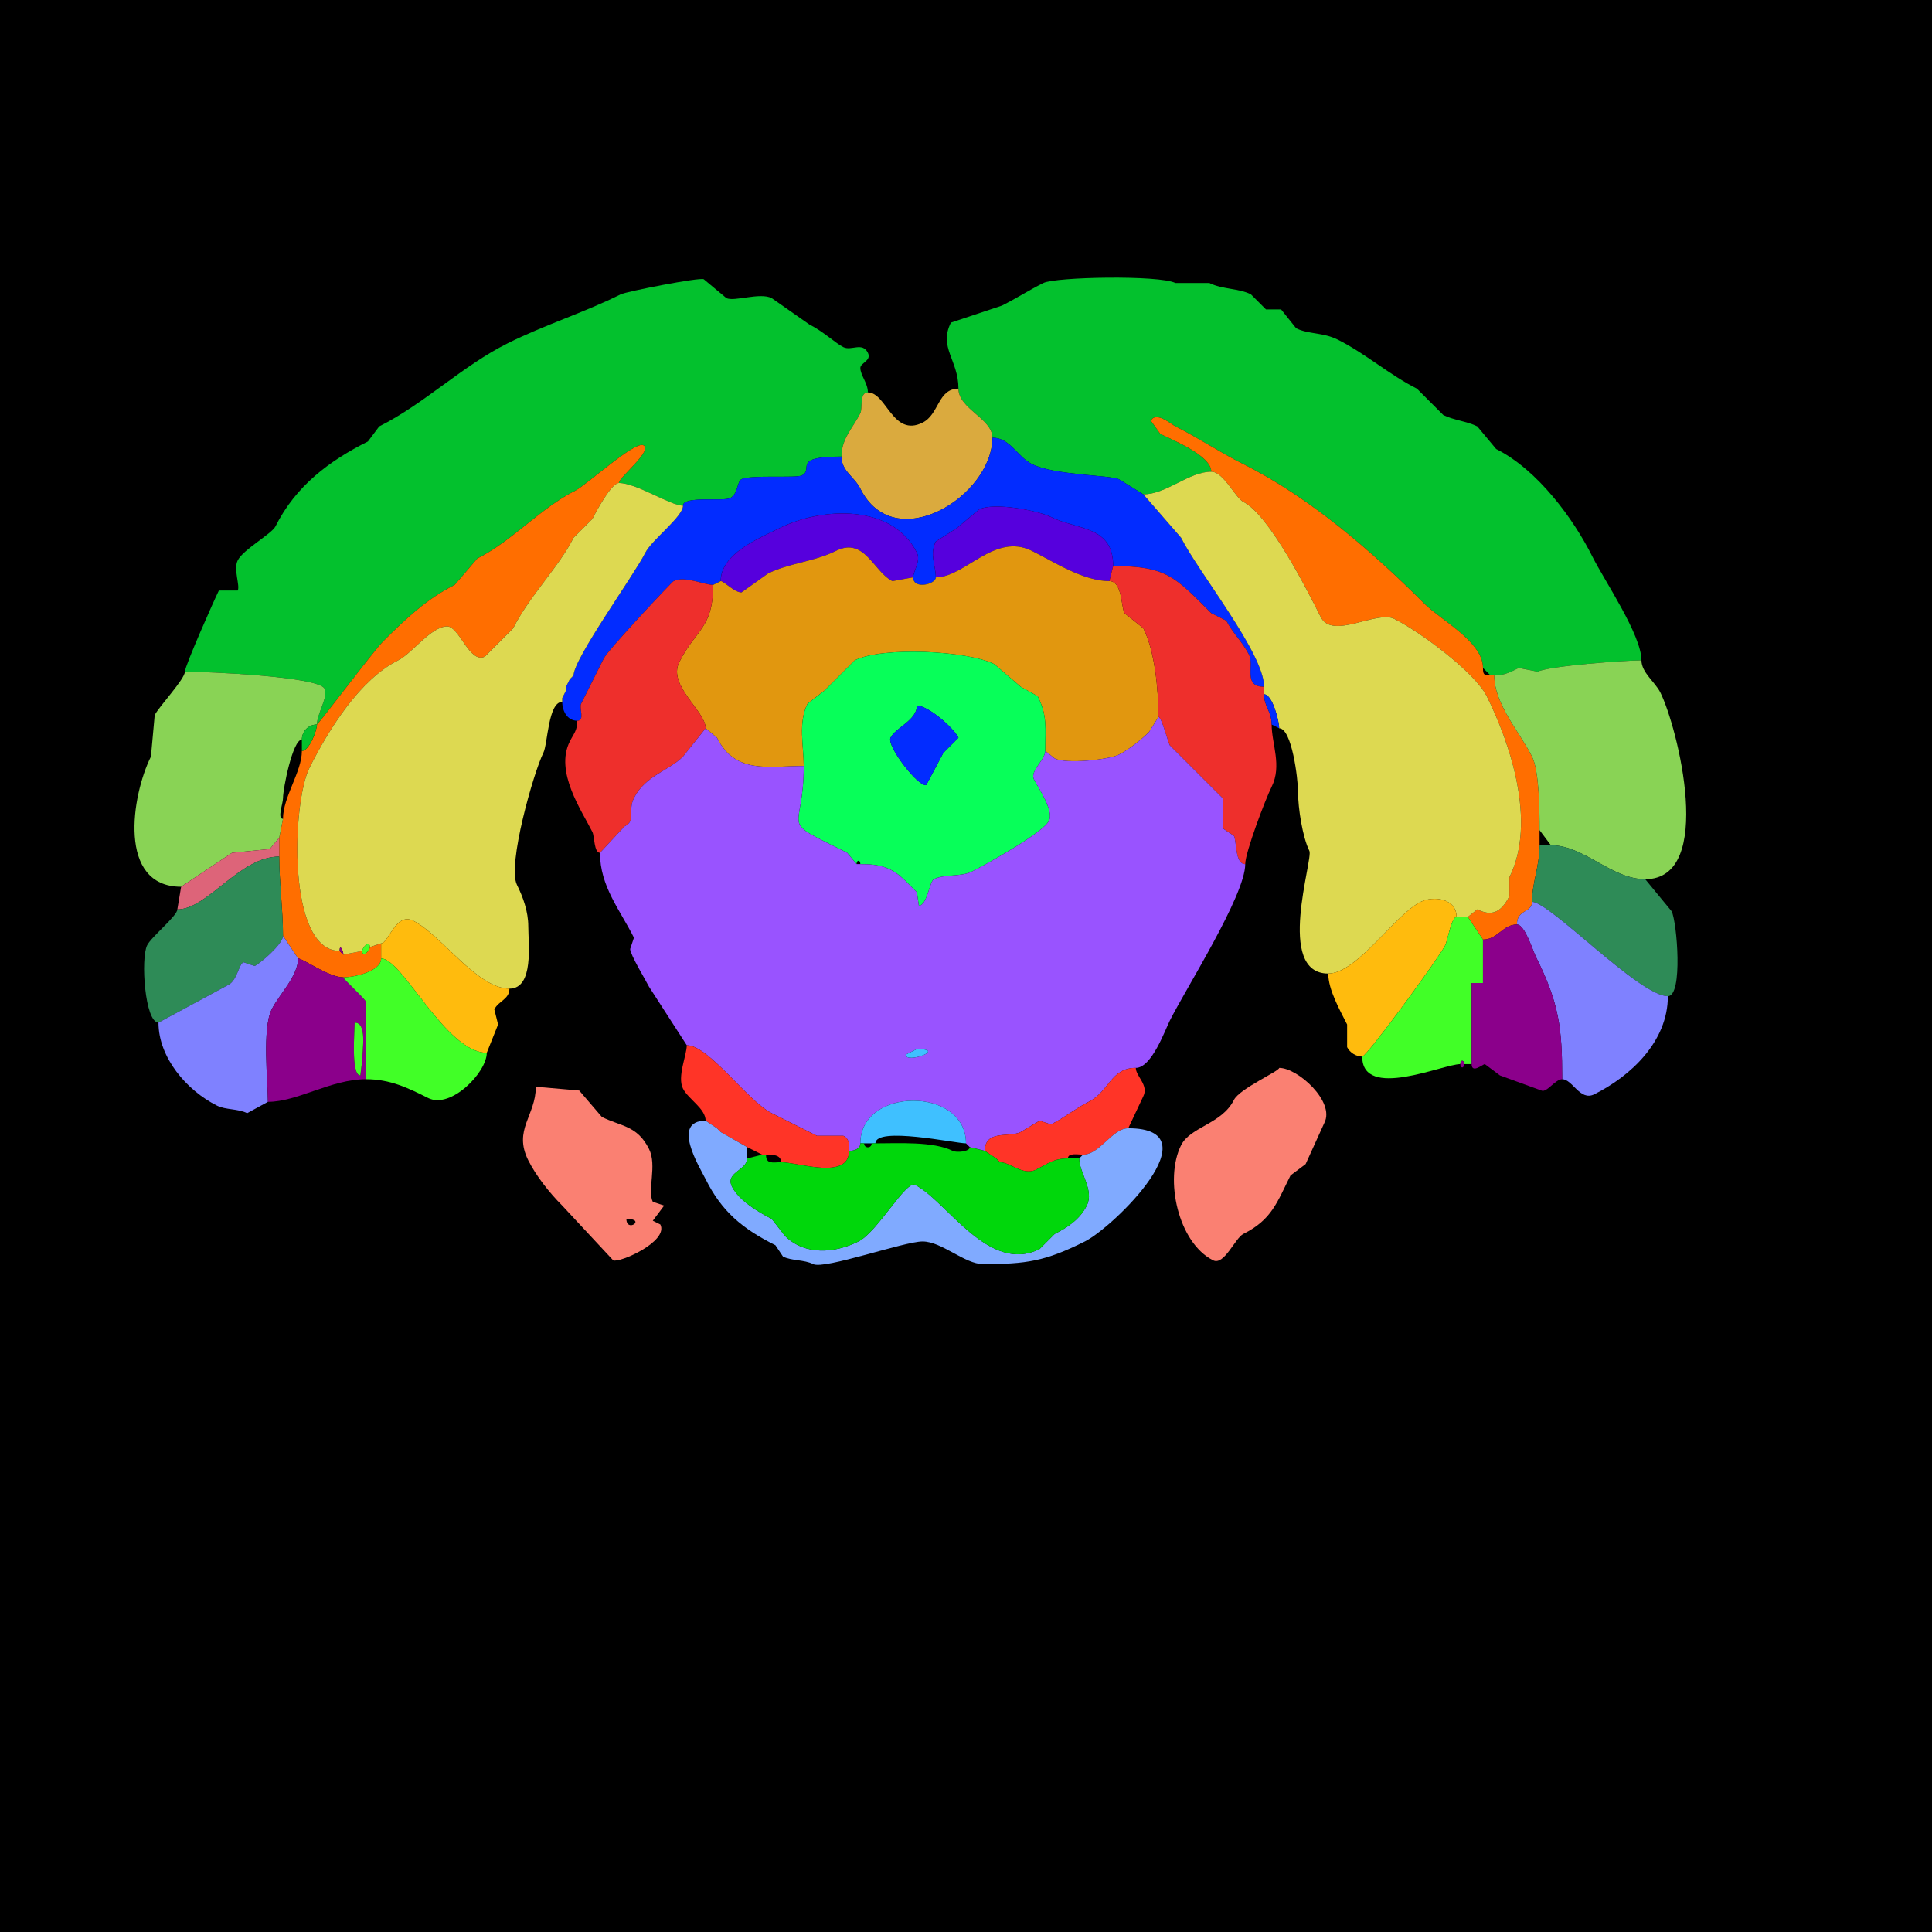 <svg xmlns="http://www.w3.org/2000/svg" xmlns:xlink="http://www.w3.org/1999/xlink" height="512" width="512">
<g>
<rect width="512" height="512" fill="#000000"  stroke-width="0" /> 
<path  fill="#03C12D" stroke-width="0" stroke="#03C12D" d = " M395 179 L396,179 C398.613,179 400.36,178.07 402.5,177 402.5,177 407.5,178 407.5,178 410.579,176.46 430.662,175 435,175 435,168.256 425.204,153.909 422,147.5 417.049,137.598 407.557,124.528 396.5,119 396.5,119 391.5,113 391.5,113 388.811,111.656 385.16,111.33 382.5,110 382.5,110 375.5,103 375.5,103 368.258,99.379 361.877,93.689 354.5,90 350.605,88.052 346.746,88.623 343.5,87 343.5,87 339.5,82 339.5,82 339.5,82 335.5,82 335.5,82 335.5,82 331.5,78 331.5,78 328.233,76.366 323.917,76.709 320.5,75 320.5,75 311.5,75 311.5,75 307.206,72.853 279.74,73.38 276.5,75 272.568,76.966 269.333,79.083 265.5,81 265.5,81 252,85.5 252,85.5 248.693,92.113 254,95.388 254,103 254,108.351 263,110.932 263,116 267.674,116 269.623,121.062 273.5,123 279.437,125.968 294.328,125.914 296.5,127 296.5,127 303,131 303,131 309.119,131 315.068,125 321,125 321,120.705 310.696,116.598 307.5,115 307.5,115 305,111.5 305,111.5 306.319,108.861 310.527,112.513 311.5,113 317.611,116.056 323.267,119.883 329.5,123 347.124,131.812 363.653,146.153 377.5,160 381.854,164.354 393,170.058 393,177 393,177 395,179 395,179  Z"/>

<path  fill="#03C12D" stroke-width="0" stroke="#03C12D" d = " M49 178 C55.102,178 84.394,179.288 86,182.5 87.092,184.684 84,189.079 84,192 84.359,192 98.957,172.543 101.5,170 107.719,163.781 113.213,158.643 120.5,155 120.5,155 126.5,148 126.5,148 135.699,143.401 143.258,134.621 152.5,130 155.372,128.564 168.193,116.846 170.5,118 173.138,119.319 164,126.522 164,128 168.732,128 177.617,134 181,134 181,131.344 191.597,132.951 193.5,132 195.61,130.945 195.312,127.594 196.5,127 198.924,125.788 210.972,126.764 212.5,126 215.83,124.335 209.539,121 223,121 223,116.18 226.039,113.421 228,109.5 228.659,108.181 227.666,104 230,104 230,101.53 228,99.448 228,97.5 228,96.17 231.052,95.604 230,93.5 228.526,90.552 225.632,93.066 223.5,92 221.414,90.957 218.165,87.833 214.5,86 214.5,86 204.5,79 204.5,79 201.335,77.418 194.565,80.032 192.5,79 192.5,79 186.5,74 186.5,74 185.391,73.446 165.993,77.254 164.5,78 154.81,82.845 144.291,86.104 134.5,91 122.459,97.021 112.423,107.039 100.5,113 100.5,113 97.5,117 97.5,117 87.353,122.074 78.381,128.737 73,139.5 72.016,141.467 64.43,145.64 63,148.5 61.806,150.888 63.668,155.164 63,156.5 63,156.5 58,156.5 58,156.5 56.787,158.926 49,176.481 49,178  Z"/>

<path  fill="#DAAA3E" stroke-width="0" stroke="#DAAA3E" d = " M263 116 C263,131.446 237.078,147.655 228,129.5 226.41,126.321 223,124.853 223,121 223,116.18 226.039,113.421 228,109.5 228.659,108.181 227.666,104 230,104 234.915,104 236.6,115.95 244.5,112 248.922,109.789 248.507,103 254,103 254,108.351 263,110.932 263,116  Z"/>

<path  fill="#FF6E00" stroke-width="0" stroke="#FF6E00" d = " M402 245 C398.243,245 396.91,249 393,249 393,249 389,243 389,243 389,243 391.5,241 391.5,241 395.086,242.793 397.706,242.087 400,237.5 400,237.5 400,232.5 400,232.5 407.328,217.843 400.113,196.726 394,184.5 390.811,178.122 376.262,167.381 369.5,164 364.816,161.658 353.077,169.653 350,163.5 346.467,156.434 336.302,136.401 329.5,133 327.401,131.95 324.239,125 321,125 321,120.705 310.696,116.598 307.5,115 307.5,115 305,111.5 305,111.5 306.319,108.861 310.527,112.513 311.5,113 317.611,116.056 323.267,119.883 329.5,123 347.124,131.812 363.653,146.153 377.5,160 381.854,164.354 393,170.058 393,177 393,178.747 393.253,179 395,179 395,179 396,179 396,179 396,186.663 402.746,193.992 406,200.5 407.952,204.405 408,214.991 408,220 408,220 408,224 408,224 408,229.599 406,233.98 406,239 406,241.959 402,240.931 402,245  Z"/>

<path  fill="#022CFF" stroke-width="0" stroke="#022CFF" d = " M149 186 C149,188.405 150.319,191 153,191 155.064,191 153.426,187.647 154,186.5 156.04,182.421 158.019,178.461 160,174.5 161.148,172.203 178.007,154.246 178.5,154 181.477,152.511 186.546,155 189,155 189,155 191,154 191,154 191,146.705 201.091,142.704 206.5,140 218.019,134.241 236.531,133.561 243,146.5 244.081,148.661 242,151.394 242,153 242,156.315 248,154.853 248,153 248,149.825 246.264,146.971 248,143.5 248,143.5 253.5,140 253.5,140 253.5,140 259.5,135 259.5,135 263.494,133.003 275.253,135.376 278.5,137 285.504,140.502 295,139.237 295,150 309.294,150 311.551,153.051 321,162.5 321,162.5 325,164.5 325,164.5 326.538,167.576 329.381,170.262 331,173.5 332.453,176.406 329.288,182 335,182 335,173.126 317.591,151.681 313,142.5 313,142.5 303,131 303,131 303,131 296.5,127 296.5,127 294.328,125.914 279.437,125.968 273.5,123 269.623,121.062 267.674,116 263,116 263,131.446 237.078,147.655 228,129.5 226.41,126.321 223,124.853 223,121 209.539,121 215.83,124.335 212.5,126 210.972,126.764 198.924,125.788 196.5,127 195.312,127.594 195.61,130.945 193.5,132 191.597,132.951 181,131.344 181,134 181,136.963 172.734,143.031 171,146.5 168.093,152.315 152,174.583 152,179 152,179 151,180 151,180 151,180 150,182 150,182 150,182 150,183 150,183 150,183 149,185 149,185 149,185 149,186 149,186  Z"/>

<path  fill="#FF6E00" stroke-width="0" stroke="#FF6E00" d = " M101 254 C101,257.415 93.901,259 91,259 87.099,259 80.262,254 79,254 79,254 75,248 75,248 75,241.109 74,233.751 74,227 74,227 74,222 74,222 74,222 75,217 75,217 75,211.167 80,204.559 80,199 81.948,199 84,193.572 84,192 84.359,192 98.957,172.543 101.5,170 107.719,163.781 113.213,158.643 120.5,155 120.5,155 126.5,148 126.5,148 135.699,143.401 143.258,134.621 152.5,130 155.372,128.564 168.193,116.846 170.5,118 173.138,119.319 164,126.522 164,128 161.991,128 157.855,135.789 157,137.5 157,137.5 152,142.5 152,142.5 148.108,150.283 140.295,157.91 136,166.5 136,166.5 133,169.5 133,169.5 133,169.5 128.5,174 128.5,174 124.45,176.025 121.75,166 118.5,166 114.258,166 109.277,173.111 105.5,175 95.448,180.026 87.188,193.125 82,203.5 77.408,212.684 75.97,252 90,252 90,252 91,253 91,253 91,253 96,252 96,252 96,254.026 98,251.896 98,251 98,251 101,250 101,250 101,250 101,254 101,254  Z"/>

<path  fill="#DDD951" stroke-width="0" stroke="#DDD951" d = " M386 243 L389,243 C389,243 391.5,241 391.5,241 395.086,242.793 397.706,242.087 400,237.5 400,237.5 400,232.5 400,232.5 407.328,217.843 400.113,196.726 394,184.5 390.811,178.122 376.262,167.381 369.5,164 364.816,161.658 353.077,169.653 350,163.5 346.467,156.434 336.302,136.401 329.5,133 327.401,131.95 324.239,125 321,125 315.068,125 309.119,131 303,131 303,131 313,142.5 313,142.5 317.591,151.681 335,173.126 335,182 335,182 335,184 335,184 337.216,184 339,191.15 339,193 342.344,193 344,206.38 344,210 344,214.105 345.178,221.857 347,225.5 348.077,227.655 337.914,258 352,258 359.579,258 369.619,242.44 376.5,239 379.8,237.35 386,238.018 386,243  Z"/>

<path  fill="#DDD951" stroke-width="0" stroke="#DDD951" d = " M96 252 L91,253 C91,251.942 90,249.971 90,252 75.97,252 77.408,212.684 82,203.5 87.188,193.125 95.448,180.026 105.5,175 109.277,173.111 114.258,166 118.5,166 121.75,166 124.45,176.025 128.5,174 128.5,174 133,169.5 133,169.5 133,169.5 136,166.5 136,166.5 140.295,157.91 148.108,150.283 152,142.5 152,142.5 157,137.5 157,137.5 157.855,135.789 161.991,128 164,128 168.732,128 177.617,134 181,134 181,136.963 172.734,143.031 171,146.5 168.093,152.315 152,174.583 152,179 152,179 151,180 151,180 151,180 150,182 150,182 150,182 150,183 150,183 150,183 149,185 149,185 149,185 149,186 149,186 145.249,186 145.169,197.162 144,199.5 141.433,204.634 134.381,229.261 137,234.5 138.628,237.756 140,241.611 140,245.5 140,250.093 141.554,262 135,262 126.439,262 116.966,247.733 109.5,244 104.887,241.693 102.92,250 101,250 101,250 98,251 98,251 98,248.974 96,251.104 96,252  Z"/>

<path  fill="#5600DD" stroke-width="0" stroke="#5600DD" d = " M248 153 C255.788,153 263.549,141.024 273.5,146 279.344,148.922 287.132,154 294,154 294,154 295,150 295,150 295,139.237 285.504,140.502 278.5,137 275.253,135.376 263.494,133.003 259.5,135 259.5,135 253.5,140 253.5,140 253.5,140 248,143.5 248,143.5 246.264,146.971 248,149.825 248,153  Z"/>

<path  fill="#5600DD" stroke-width="0" stroke="#5600DD" d = " M242 153 L236.5,154 C231.471,151.486 229.138,142.181 221.5,146 215.775,148.862 209.055,149.223 203.5,152 L196.5,157 C194.597,157 191.874,154 191,154 191,146.705 201.091,142.704 206.5,140 218.019,134.241 236.531,133.561 243,146.5 244.081,148.661 242,151.394 242,153  Z"/>

<path  fill="#E1970F" stroke-width="0" stroke="#E1970F" d = " M277 199 C277,192.969 277.645,189.79 275,184.5 L270.5,182 L263.5,176 C256.381,172.441 233.964,171.268 226.5,175 L218.5,183 L214,186.5 C211.472,191.557 213,197.706 213,203 203.625,203 194.888,205.276 190,195.5 190,195.5 187,193 187,193 187,188.436 176.906,181.688 180,175.5 184.371,166.757 189,166.524 189,155 189,155 191,154 191,154 191.874,154 194.597,157 196.5,157 196.5,157 203.5,152 203.5,152 209.055,149.223 215.775,148.862 221.5,146 229.138,142.181 231.471,151.486 236.5,154 236.5,154 242,153 242,153 242,156.315 248,154.853 248,153 255.788,153 263.549,141.024 273.5,146 279.344,148.922 287.132,154 294,154 297.395,154 297.072,160.643 298,162.5 298,162.5 303,166.5 303,166.5 305.99,172.479 307,182.421 307,190 307,190 304.5,194 304.5,194 302.526,195.974 299.07,198.715 296.5,200 293.886,201.307 282.61,202.555 279.5,201 279.5,201 277,199 277,199  Z"/>

<path  fill="#EE2F2C" stroke-width="0" stroke="#EE2F2C" d = " M337 192 C337,197.103 339.786,202.929 337,208.5 335.357,211.787 330,225.875 330,229 327.271,229 327.785,223.071 327,221.5 327,221.5 324,219.5 324,219.5 324,219.5 324,211.5 324,211.5 324,211.5 310,197.5 310,197.5 309.466,196.431 307.83,190 307,190 307,182.421 305.99,172.479 303,166.5 303,166.5 298,162.5 298,162.5 297.072,160.643 297.395,154 294,154 294,154 295,150 295,150 309.294,150 311.551,153.051 321,162.5 321,162.5 325,164.5 325,164.5 326.538,167.576 329.381,170.262 331,173.5 332.453,176.406 329.288,182 335,182 335,182 335,184 335,184 335,187.235 337,188.55 337,192  Z"/>

<path  fill="#EE2F2C" stroke-width="0" stroke="#EE2F2C" d = " M187 193 L181,200.5 C177.251,204.249 170.96,205.581 168,211.5 166.26,214.98 168.723,217.389 165.5,219 L159,226 C157.41,226 157.557,221.614 157,220.5 154.128,214.756 146.976,204.547 151,196.5 152.042,194.416 153,193.592 153,191 155.064,191 153.426,187.647 154,186.5 156.04,182.421 158.019,178.461 160,174.5 161.148,172.203 178.007,154.246 178.5,154 181.477,152.511 186.546,155 189,155 189,166.524 184.371,166.757 180,175.5 176.906,181.688 187,188.436 187,193  Z"/>

<path  fill-rule="evenodd" fill="#07FF59" stroke-width="0" stroke="#07FF59" d = " M243 187 C243,190.868 237.337,192.826 236,195.5 234.889,197.722 243.64,208.93 245.5,208 L250,199.5 L254,195.5 C252.63,192.76 245.938,187 243,187  M227 229 C227,227.814 228,227.814 228,229 233.252,229 236.351,229.851 240,233.5 240,233.5 243,236.5 243,236.5 243,236.5 243.5,240 243.5,240 245.714,240 246.332,233.584 247.5,233 250.315,231.592 254.656,232.422 257.5,231 261.369,229.066 276.369,220.762 278,217.5 279.346,214.807 275.075,208.651 274,206.5 272.909,204.318 277,201.4 277,199 277,192.969 277.645,189.79 275,184.5 275,184.5 270.5,182 270.5,182 270.5,182 263.5,176 263.5,176 256.381,172.441 233.964,171.268 226.5,175 226.5,175 218.5,183 218.5,183 218.5,183 214,186.5 214,186.5 211.472,191.557 213,197.706 213,203 213,221.455 205.711,216.605 224.5,226 224.5,226 227,229 227,229  Z"/>

<path  fill="#89D355" stroke-width="0" stroke="#89D355" d = " M411 224 C419.772,224 427.061,233 436,233 454.694,233 444.568,192.637 440,183.5 438.633,180.766 435,178.214 435,175 430.662,175 410.579,176.46 407.5,178 407.5,178 402.5,177 402.5,177 400.36,178.07 398.613,179 396,179 396,186.663 402.746,193.992 406,200.5 407.952,204.405 408,214.991 408,220 408,220 411,224 411,224  Z"/>

<path  fill="#89D355" stroke-width="0" stroke="#89D355" d = " M74 222 L71.5,225 L61.5,226 L48,235 C31.018,235 34.885,210.731 40,200.5 40,200.5 41,189.5 41,189.5 42.11,187.28 49,179.959 49,178 55.102,178 84.394,179.288 86,182.5 87.092,184.684 84,189.079 84,192 81.774,192 80,193.774 80,196 77.553,196 75,209.037 75,211.5 75,213.032 73.396,217 75,217 75,217 74,222 74,222  Z"/>

<path  fill="#022CFF" stroke-width="0" stroke="#022CFF" d = " M337 192 L339,193 C339,191.15 337.216,184 335,184 335,187.235 337,188.55 337,192  Z"/>

<path  fill="#022CFF" stroke-width="0" stroke="#022CFF" d = " M243 187 C243,190.868 237.337,192.826 236,195.5 234.889,197.722 243.64,208.93 245.5,208 L250,199.5 L254,195.5 C252.63,192.76 245.938,187 243,187  Z"/>

<path  fill-rule="evenodd" fill="#9953FF" stroke-width="0" stroke="#9953FF" d = " M243 278 L240,279.5 C240,282 251.069,278 243,278  M257 304 L261,305 C261,299.304 267.436,301.532 270.5,300 270.5,300 275.5,297 275.5,297 275.5,297 278.5,298 278.5,298 282.107,296.197 285.026,293.737 288.5,292 293.954,289.273 294.353,283 301,283 305.197,283 308.745,273.009 310,270.5 314.236,262.029 330,237.274 330,229 327.271,229 327.785,223.071 327,221.5 327,221.5 324,219.5 324,219.5 324,219.5 324,211.5 324,211.5 324,211.5 310,197.5 310,197.5 309.466,196.431 307.83,190 307,190 307,190 304.5,194 304.5,194 302.526,195.974 299.07,198.715 296.5,200 293.886,201.307 282.61,202.555 279.5,201 279.5,201 277,199 277,199 277,201.4 272.909,204.318 274,206.5 275.075,208.651 279.346,214.807 278,217.5 276.369,220.762 261.369,229.066 257.5,231 254.656,232.422 250.315,231.592 247.5,233 246.332,233.584 245.714,240 243.5,240 243.5,240 243,236.5 243,236.5 243,236.5 240,233.5 240,233.5 236.351,229.851 233.252,229 228,229 228,229 227,229 227,229 227,229 224.5,226 224.5,226 205.711,216.605 213,221.455 213,203 203.625,203 194.888,205.276 190,195.5 190,195.5 187,193 187,193 187,193 181,200.5 181,200.5 177.251,204.249 170.96,205.581 168,211.5 166.26,214.98 168.723,217.389 165.5,219 165.5,219 159,226 159,226 159,234.921 164.319,241.139 168,248.5 168,248.5 167,251.5 167,251.5 167,252.97 171.182,259.863 172,261.5 172,261.5 182,277 182,277 187.855,277 198.068,291.784 204.5,295 208.451,296.975 212.46,298.98 216.5,301 216.5,301 223.5,301 223.5,301 225.2,301.85 225,303.422 225,305 226.238,305 228,304.577 228,303 228,287.967 256,287.88 256,303 256,303 257,304 257,304  Z"/>

<path  fill="#03C12D" stroke-width="0" stroke="#03C12D" d = " M80 196 L80,199 C81.948,199 84,193.572 84,192 81.774,192 80,193.774 80,196  Z"/>

<path  fill="#DD6479" stroke-width="0" stroke="#DD6479" d = " M48 235 L47,241 C55.036,241 63.474,227 74,227 74,227 74,222 74,222 74,222 71.5,225 71.5,225 71.5,225 61.5,226 61.5,226 61.5,226 48,235 48,235  Z"/>

<path  fill="#2E8B57" stroke-width="0" stroke="#2E8B57" d = " M406 239 C410.749,239 434.437,264 442,264 446.057,264 444.417,244.334 443,241.5 443,241.5 436,233 436,233 427.061,233 419.772,224 411,224 411,224 408,224 408,224 408,229.599 406,233.98 406,239  Z"/>

<path  fill="#2E8B57" stroke-width="0" stroke="#2E8B57" d = " M75 248 C75,250.14 69.126,255.187 67.5,256 L64.5,255 C63.253,255.623 62.833,259.833 60.5,261 L42,271 C38.408,271 37.236,254.028 39,250.5 40.119,248.262 47,242.706 47,241 55.036,241 63.474,227 74,227 74,233.751 75,241.109 75,248  Z"/>

<path  fill="#FFBB0D" stroke-width="0" stroke="#FFBB0D" d = " M352 258 C352,262.314 355.137,267.773 357,271.5 L357,277.5 C357.76,279.021 359.454,280 361,280 362.215,280 381.313,253.874 383,250.5 383.621,249.258 384.639,243 386,243 386,238.018 379.8,237.35 376.5,239 369.619,242.44 359.579,258 352,258  Z"/>

<path  fill="#7F81FF" stroke-width="0" stroke="#7F81FF" d = " M442 264 C442,276.016 432.159,285.17 422.5,290 418.714,291.893 416.741,286 414,286 414,272.266 413.152,265.804 407,253.5 406.226,251.951 404.104,245 402,245 402,240.931 406,241.959 406,239 410.749,239 434.437,264 442,264  Z"/>

<path  fill="#41FF27" stroke-width="0" stroke="#41FF27" d = " M388 282 L390,282 C390,282 390,260.5 390,260.5 390,260.5 393,260.5 393,260.5 393,260.5 393,249 393,249 393,249 389,243 389,243 389,243 386,243 386,243 384.639,243 383.621,249.258 383,250.5 381.313,253.874 362.215,280 361,280 361,291.642 382.432,282 387,282 387,280.814 388,280.814 388,282  Z"/>

<path  fill="#FFBB0D" stroke-width="0" stroke="#FFBB0D" d = " M135 262 C135,264.859 132.151,265.197 131,267.5 L132,271.5 L129,279 C118.182,279 106.663,254 101,254 101,254 101,250 101,250 102.92,250 104.887,241.693 109.5,244 116.966,247.733 126.439,262 135,262  Z"/>

<path  fill="#8B008B" stroke-width="0" stroke="#8B008B" d = " M390 282 C390,284.626 392.993,282 393.5,282 L397.5,285 L408.5,289 C409.854,289.677 412.156,286 414,286 414,272.266 413.152,265.804 407,253.5 406.226,251.951 404.104,245 402,245 398.243,245 396.91,249 393,249 393,249 393,260.5 393,260.5 393,260.5 390,260.5 390,260.5 390,260.5 390,282 390,282  Z"/>

<path  fill="#7F81FF" stroke-width="0" stroke="#7F81FF" d = " M42 271 C42,280.253 49.467,288.983 57.5,293 59.836,294.168 63.043,293.771 65.5,295 L71,292 C71,286.63 69.439,272.622 72,267.5 73.991,263.517 79,258.641 79,254 79,254 75,248 75,248 75,250.14 69.126,255.187 67.5,256 67.5,256 64.5,255 64.5,255 63.253,255.623 62.833,259.833 60.5,261 60.5,261 42,271 42,271  Z"/>

<path  fill="#41FF27" stroke-width="0" stroke="#41FF27" d = " M98 251 C98,251.896 96,254.026 96,252 96,251.104 98,248.974 98,251  Z"/>

<path  fill="#8B008B" stroke-width="0" stroke="#8B008B" d = " M90 252 L91,253 C91,251.942 90,249.971 90,252  Z"/>

<path  fill-rule="evenodd" fill="#8B008B" stroke-width="0" stroke="#8B008B" d = " M94 271 C94,272.893 92.935,285 95.5,285 L96,281 C96,278.194 97.337,271 94,271  M97 286 C87.718,286 78.864,292 71,292 71,286.63 69.439,272.622 72,267.5 73.991,263.517 79,258.641 79,254 80.262,254 87.099,259 91,259 91,259.543 96.386,264.273 97,265.5 97,265.5 97,286 97,286  Z"/>

<path  fill="#41FF27" stroke-width="0" stroke="#41FF27" d = " M129 279 C129,284.214 119.466,293.983 113.5,291 108.152,288.326 103.426,286 97,286 97,286 97,265.5 97,265.5 96.386,264.273 91,259.543 91,259 93.901,259 101,257.415 101,254 106.663,254 118.182,279 129,279  Z"/>

<path  fill="#41FF27" stroke-width="0" stroke="#41FF27" d = " M94 271 C94,272.893 92.935,285 95.5,285 L96,281 C96,278.194 97.337,271 94,271  Z"/>

<path  fill="#FF3427" stroke-width="0" stroke="#FF3427" d = " M203 306 C204.465,306 207,305.891 207,308 211.412,308 225,312.86 225,305 225,303.422 225.2,301.85 223.5,301 223.5,301 216.5,301 216.5,301 212.46,298.98 208.451,296.975 204.5,295 198.068,291.784 187.855,277 182,277 182,279.681 179.408,285.316 181,288.5 182.381,291.262 187,293.79 187,297 187,297 190,299 190,299 190,299 191,300 191,300 191,300 198,304 198,304 198,304 202,306 202,306 202,306 203,306 203,306  Z"/>

<path  fill="#3FC0FF" stroke-width="0" stroke="#3FC0FF" d = " M243 278 L240,279.5 C240,282 251.069,278 243,278  Z"/>

<path  fill="#8B008B" stroke-width="0" stroke="#8B008B" d = " M387 282 C387,283.186 388,283.186 388,282 388,280.814 387,280.814 387,282  Z"/>

<path  fill="#FF3427" stroke-width="0" stroke="#FF3427" d = " M283 307 C279.18,307 277.586,308.457 274.5,310 271.175,311.662 267.647,308 265,308 265,308 264,307 264,307 264,307 261,305 261,305 261,299.304 267.436,301.532 270.5,300 270.5,300 275.5,297 275.5,297 275.5,297 278.5,298 278.5,298 282.107,296.197 285.026,293.737 288.5,292 293.954,289.273 294.353,283 301,283 301,285.203 304.465,287.569 303,290.5 303,290.5 299,299 299,299 294.758,299 291.449,306 287,306 285.855,306 283,305.421 283,307  Z"/>

<path  fill="#FA8072" stroke-width="0" stroke="#FA8072" d = " M339 283 C339,283.898 328.507,288.487 327,291.5 323.807,297.886 315.456,298.589 313,303.5 308.517,312.466 312.225,329.363 321.5,334 324.409,335.455 327.316,328.092 329.5,327 337.033,323.234 338.42,318.661 342,311.5 L346,308.5 L351,297.5 C353.786,291.927 343.934,283 339,283  Z"/>

<path  fill-rule="evenodd" fill="#FA8072" stroke-width="0" stroke="#FA8072" d = " M166 323 C166,326.807 171.395,323 166,323  M142 288 C142,295.684 135.938,299.377 140,307.5 142.059,311.618 145.638,316.138 149,319.5 L162.5,334 C164.073,334.786 177.263,329.027 175,324.5 L173,323.5 L176,319.5 L173,318.5 C171.48,315.46 174.185,308.871 172,304.5 168.863,298.226 164.579,298.54 159.5,296 L153.5,289 L142,288  Z"/>

<path  fill="#3FC0FF" stroke-width="0" stroke="#3FC0FF" d = " M232 303 C232,298.443 253.228,303 256,303 256,287.88 228,287.967 228,303 228,303 229,303 229,303 229,303 231,303 231,303 231,303 232,303 232,303  Z"/>

<path  fill="#80AAFF" stroke-width="0" stroke="#80AAFF" d = " M198 307 C198,310.172 192.088,310.675 194,314.5 195.799,318.097 200.911,321.206 204.5,323 L208,327.5 C213.321,332.821 221.337,332.081 227.5,329 232.55,326.475 240.053,312.776 242.5,314 250.861,318.181 261.998,337.751 275.5,331 L279.5,327 C282.88,325.31 286.194,323.113 288,319.5 290.052,315.395 286,310.79 286,307 286,307 287,306 287,306 291.449,306 294.758,299 299,299 321.943,299 295.109,325.195 287.5,329 276.95,334.275 271.964,335 260.5,335 255.677,335 249.58,329 244.5,329 239.585,329 218.484,336.492 215.5,335 213.058,333.779 209.86,334.18 207.5,333 207.5,333 205.5,330 205.5,330 196.647,325.574 191.272,321.045 187,312.5 185.383,309.266 177.746,297 187,297 187,297 190,299 190,299 190,299 191,300 191,300 191,300 198,304 198,304 198,304 198,307 198,307  Z"/>

<path  fill="#00D70B" stroke-width="0" stroke="#00D70B" d = " M283 307 L286,307 C286,310.79 290.052,315.395 288,319.5 286.194,323.113 282.88,325.31 279.5,327 279.5,327 275.5,331 275.5,331 261.998,337.751 250.861,318.181 242.5,314 240.053,312.776 232.55,326.475 227.5,329 221.337,332.081 213.321,332.821 208,327.5 208,327.5 204.5,323 204.5,323 200.911,321.206 195.799,318.097 194,314.5 192.088,310.675 198,310.172 198,307 198,307 202,306 202,306 202,306 203,306 203,306 203,308.641 204.823,308 207,308 211.412,308 225,312.86 225,305 226.238,305 228,304.577 228,303 228,303 229,303 229,303 229,304.399 231,304.399 231,303 231,303 232,303 232,303 238.025,303 247.359,302.43 252.5,305 253.508,305.504 257,305.22 257,304 257,304 261,305 261,305 261,305 264,307 264,307 264,307 265,308 265,308 267.647,308 271.175,311.662 274.5,310 277.586,308.457 279.18,307 283,307  Z"/>

</g>
</svg>
